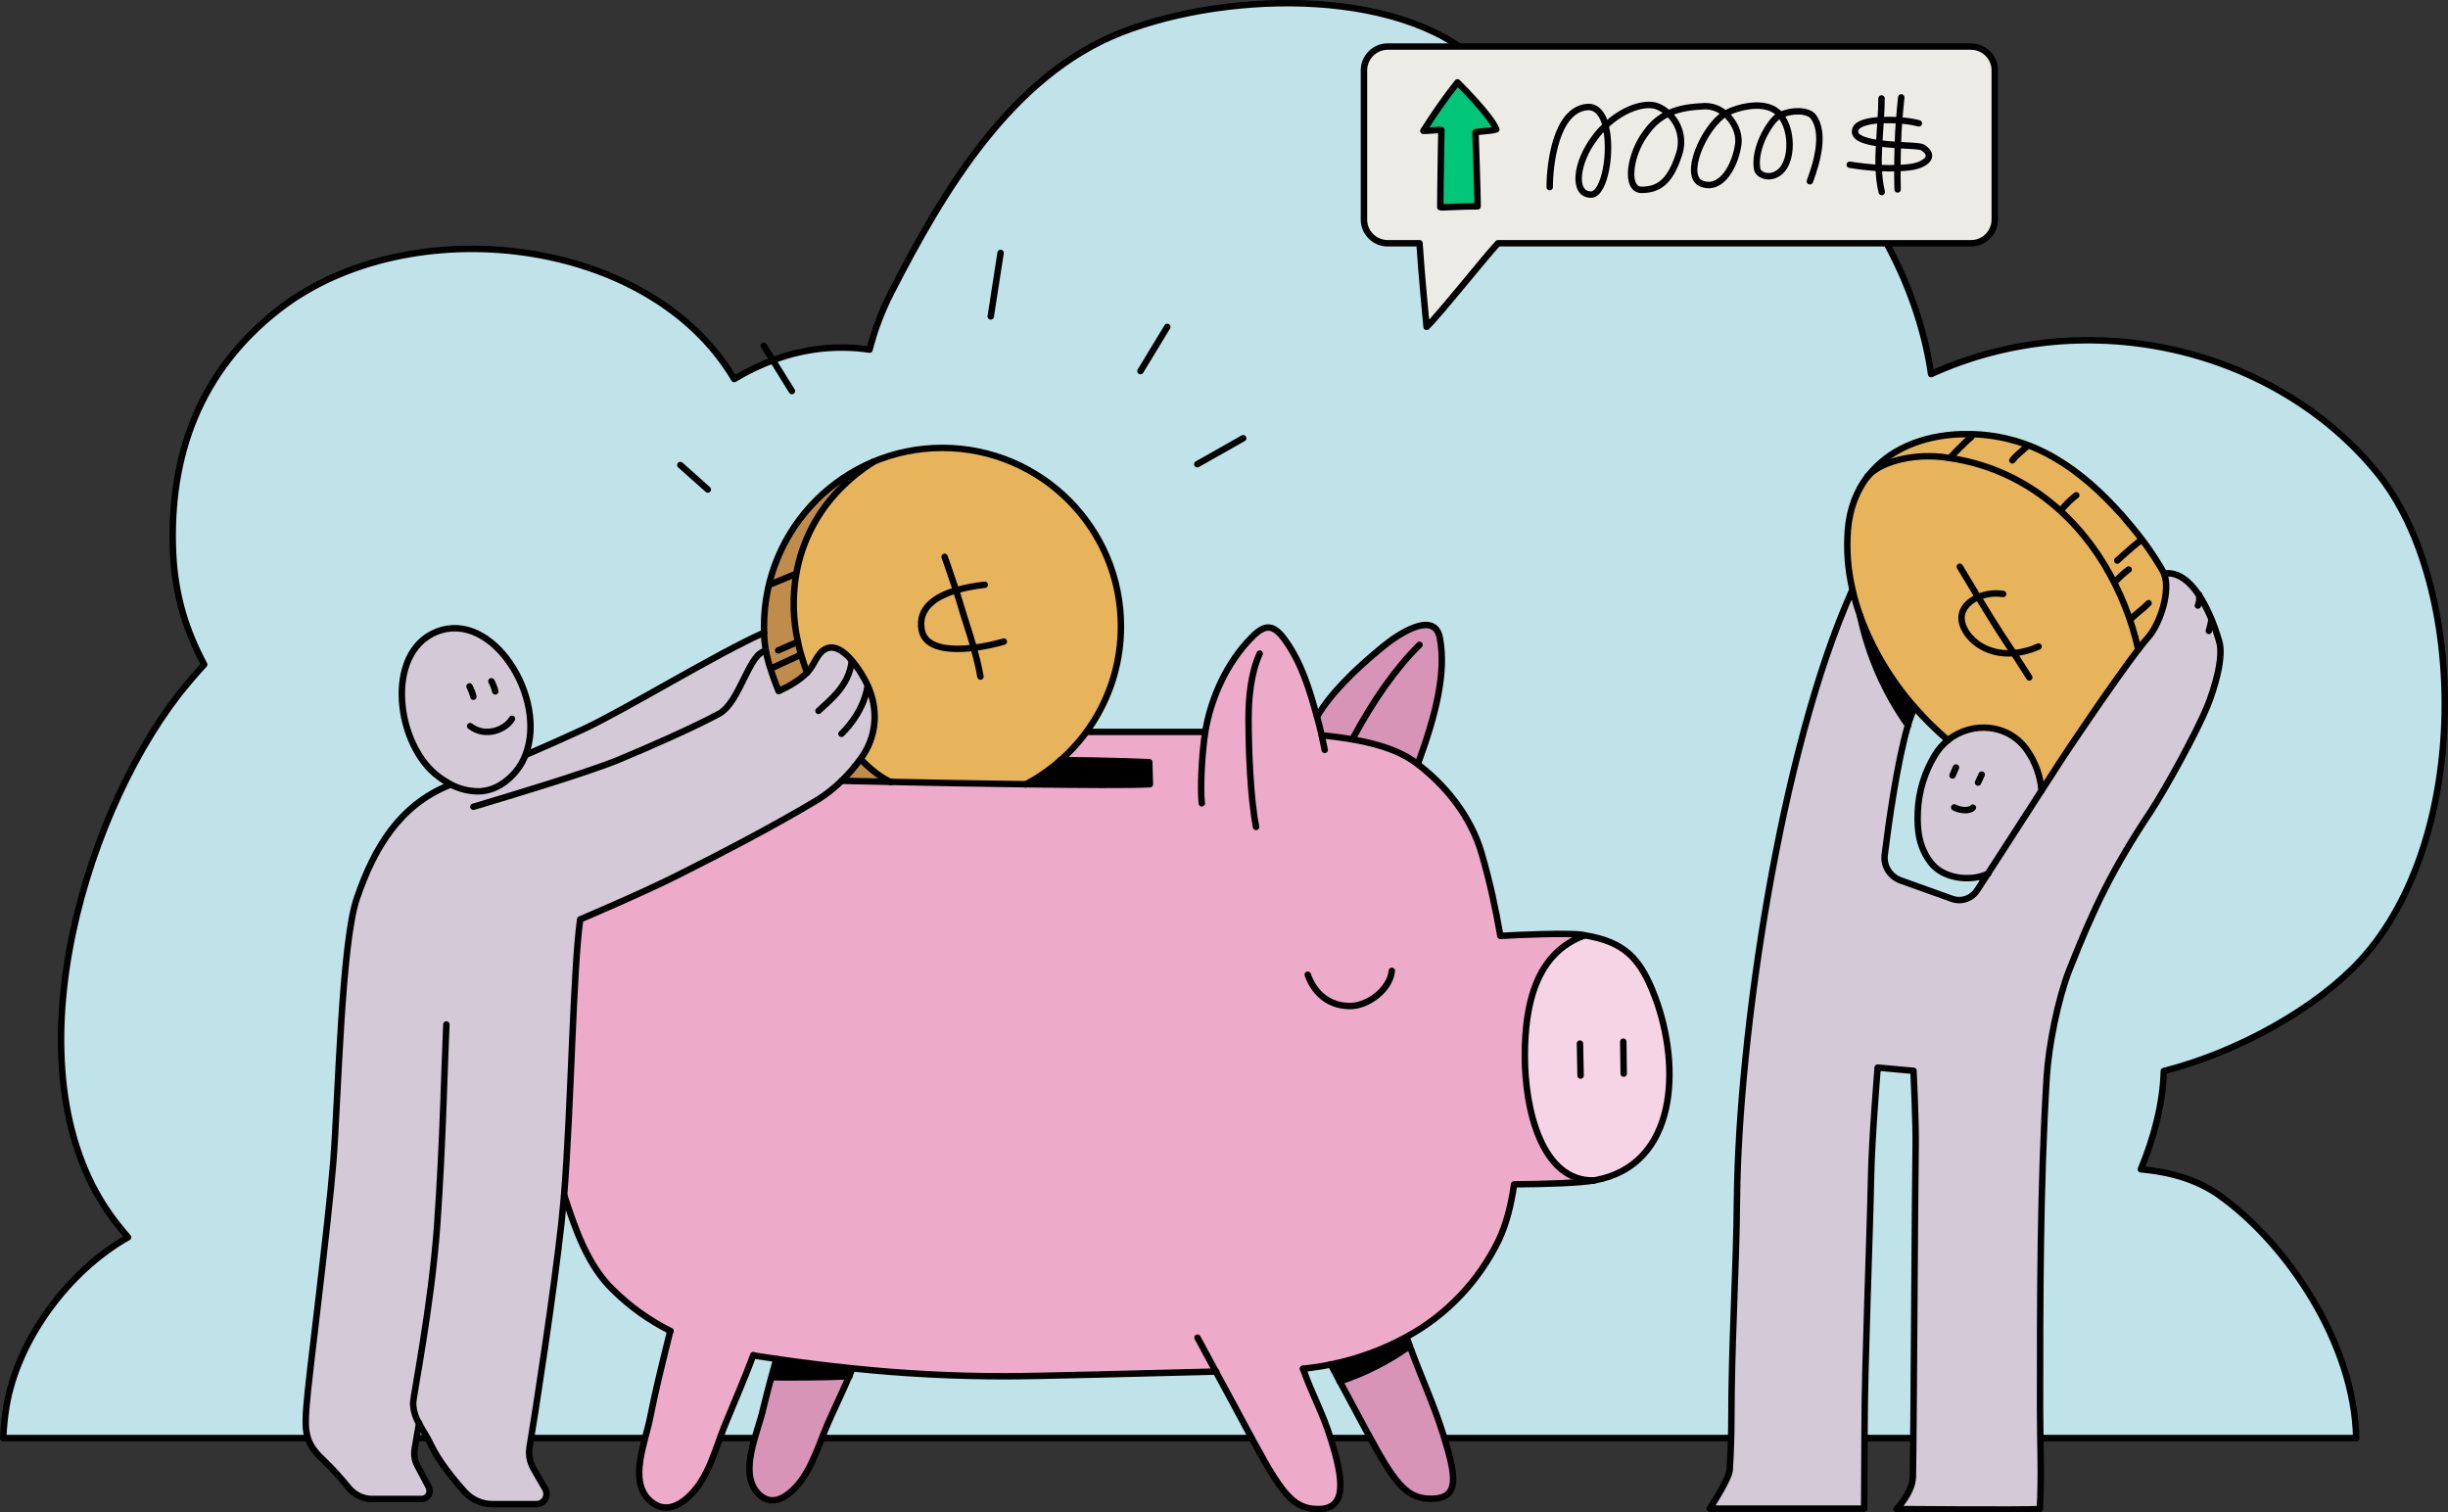 <?xml version="1.0" encoding="utf-8"?>
<!-- Generator: Adobe Illustrator 27.0.0, SVG Export Plug-In . SVG Version: 6.00 Build 0)  -->
<svg version="1.1" id="Layer_1" xmlns="http://www.w3.org/2000/svg" xmlns:xlink="http://www.w3.org/1999/xlink" x="0px" y="0px"
	 viewBox="0 0 1141.3 705" style="enable-background:new 0 0 1141.3 705;" xml:space="preserve">
<rect x="0" y="0" width="1141.3" height="705" fill="#333333" stroke="none"/>
<style type="text/css">
	.st0{fill:#C0E3E9;stroke:#000000;stroke-width:3;stroke-linecap:round;stroke-linejoin:round;}
	.st1{fill:#D3C9D7;}
	.st2{fill:#E7B45B;}
	.st3{fill:#ECEBE6;}
	.st4{fill:#F6D4E5;}
	.st5{fill:#EEABC9;}
	.st6{fill:#01C67A;}
	.st7{fill:#D794B6;}
	.st8{fill:#BF8C4B;}
	.st9{fill:none;stroke:#000000;stroke-width:3;stroke-linecap:round;stroke-linejoin:round;}
</style>
<g id="saving">
	<path class="st0" d="M900.3,174.4c-9.3-66.7-73.1-172.9-207.5-142.1C657.2-6,573.9-4.7,523.1,15c-51.5,20-83.4,74.1-107.5,121.2
		c-4.4,8.5-7.8,17.5-10.2,26.8c-14.8-2.2-30-0.6-44.1,4.6c-6.6,2.4-13,5.5-19,9.1c-39.6-67.1-151.8-79.4-212.1-32.6
		c-37,28.7-51.5,68.2-49.5,113.7c1,20.9,6.5,36.9,14.5,52c-4.1,4.4-8.1,9.2-12.1,14.2c-45.5,59-80.3,178.8-29.6,245.2
		c2,2.6,4,5.1,6.2,7.6C31.7,592.6,8.1,624.8,3,655.7c-0.8,4.9-1.3,9.8-1.5,14.7h1097c-0.8-44-32.3-91-64.3-113.5
		c-10.2-7.1-22.7-10.6-36.1-11.8c6-14.5,10.3-30.4,10.7-45.8c35.6-9.1,71.6-29.8,91.6-51.5c52-56.4,50.2-175.1,8.2-227
		C1061.6,162.8,973.9,140.9,900.3,174.4z"/>
	<path class="st1" d="M1025.3,277.4c3.7,5.6,6.9,13.1,9.3,21.3c2.3,7.6-2.3,22.3-5.4,30.1c-4.8,11.8-19.5,38.7-26.7,49.6
		c-17.3,26-26.3,44.5-37.8,73.7c-5.3,13.6-9.6,35.2-10.5,49.9c-3.1,50.9-3.1,103.4-3.1,154.3c0,16.4,0.8,30.7-0.1,47
		c-9.4,0.5-66.8,0-66.8,0s7.4-7.5,7.6-15c0.4-16.7,0.9-130.4,1.3-154.3c0.2-9.7-1-35-1-35l-16.6-1.4c0,0-2.8,33.6-3.1,51.7
		c-0.5,25.5-3,89.1-3,114.6c0,8.6-0.2,39.3-0.2,39.3h-72c0,0,8.9-13.5,9.3-18c0.5-7,0.8-17.5,0.8-24.4c0-34.1,2.3-68.2,2.6-102.2
		c0.8-75.8,20.2-208.7,53.6-283.3c0.9,4.1,2.1,8.1,3.5,12l0,0c3.9,18.4,11.5,35.8,22.4,51.1l0,0c-5,17-9,45.7-10.8,60.2
		c-0.7,5.2,2.4,10.2,7.3,12l24,8.6c4.4,1.6,9.3-0.1,11.8-4c1.4-2.2,3.1-4.8,5-7.7c7.4-11.4,17.4-27,24.9-38.6
		c3.8-5.8,6.9-10.7,8.7-13.5c6-9.2,25.5-38,36.4-52.3c1.9-2.5,3.5-4.5,4.8-5.9c5.5-6.3,10.5-21.6,7.3-29.6
		C1015.1,266.3,1020.6,270.4,1025.3,277.4z"/>
	<path class="st2" d="M1009,267.3c3.2,8-1.8,23.4-7.3,29.6c-1.2,1.4-2.9,3.5-4.8,5.9l0,0c-3.1-14-8.5-27.4-15.9-39.7l6.1-1.8
		c0,0,7-6.4,10.4-9l1-0.8c0.4,0.5,0.8,1.1,1.2,1.6C1003.1,257.6,1006.2,262.4,1009,267.3z"/>
	<path class="st2" d="M998.5,251.5l-1,0.8c-3.4,2.6-10.4,9-10.4,9l-6.1,1.8c-15.5-25.5-40-44.7-71.5-49.5l0.1-0.7
		c0,0,6.6-7.1,9.5-9.2v-1.2c29.3,0.6,51.2,16.6,70.3,38C992.6,244,995.7,247.7,998.5,251.5z"/>
	<path class="st2" d="M922.2,278.3c-6.2,2.7-10.3,8.3-5.8,15.8c4,6.5,12.2,11.1,22.3,10.3c-1.1-1.7-2.2-3.3-3-4.5
		C932.2,294.5,926.8,285.8,922.2,278.3z M996.9,302.8L996.9,302.8c-10.9,14.3-30.4,43.1-36.4,52.3c-1.8,2.8-5,7.7-8.7,13.5
		c-0.5-6.7-2.8-13.2-6.7-18.8c-8.5-12.4-25.6-13.8-36.9-4.8c-5.6-4.7-10.8-9.9-15.6-15.4l0,0c-11.1-12.5-19.7-26.9-25.5-42.6l0,0
		c-1.4-3.9-2.6-7.9-3.5-12l0,0c-2.2-9.1-2.9-18.6-2.2-27.9c0.8-10,4.1-18.3,9.1-24.9l0,0c5.6-6.5,19.8-10.7,34.5-9.1
		c1.5,0.2,2.9,0.3,4.3,0.6c31.5,4.7,56,24,71.5,49.5C988.4,275.4,993.8,288.8,996.9,302.8L996.9,302.8z"/>
	<path class="st1" d="M908.2,345c11.2-9,28.3-7.6,36.9,4.8c3.9,5.5,6.2,12,6.7,18.8c-7.5,11.6-17.5,27.2-24.9,38.6
		c-8.6,4.1-21.1,2.1-26.6-5s-6.6-15-6.2-24c0.4-9.3,3.2-18.4,8-26.3C903.7,349.3,905.8,347,908.2,345z"/>
	<path class="st2" d="M938.8,304.4c-10.1,0.8-18.4-3.8-22.3-10.3c-4.5-7.5-0.4-13.1,5.8-15.8c4.6,7.5,9.9,16.2,13.6,21.6
		C936.6,301.1,937.6,302.7,938.8,304.4z"/>
	<path class="st3" d="M884.7,78.4c2.5-0.1,4.9-0.3,7.3-0.7c5.4-1,11.1-4.8,4.4-9c-1-0.7-6-0.8-11.6-1.1c0.1-3.8,0.3-7.7,0.6-11.5
		c-2.9-0.2-5.8-0.2-8.7-0.1c-5.6,0.3-10.6,1.5-11.6,4.1c-1.5,4,4,5.7,10.8,6.7c-0.2,3.9-0.4,7.7-0.2,11.4
		C878.8,78.5,881.8,78.6,884.7,78.4z M748.5,58.6c-1.8,1.7-3.4,3.5-4.9,5.4c-9,11.7-10.6,26.8-1.7,26.6
		C748.1,90.5,751.7,70.5,748.5,58.6z M777.8,52.9c-3.9,1.9-7.4,4.7-10,8.2c-8.3,10.6-10.2,27.3-2.5,27.3s13.3-3.4,17.4-16.3
		C785.2,65.3,783.2,57.7,777.8,52.9L777.8,52.9z M804.3,53c-10,6-20.1,29.4-10.8,32.6c9.6,3.4,15.7-9.5,16.9-18.4
		C811.2,62,808.4,56.5,804.3,53z M830,53.7c-1,0.5-2,1.1-2.8,1.9c-3.9,4-9.4,14.6-8.1,23c0.5,3.2,6.4,5.4,11,1.1
		C835.6,74.8,835.9,60.7,830,53.7L830,53.7z M930.1,32.8v69.6c0,6.1-4.9,11-11,11H698.6c-6.2,6.6-27.8,33.8-33.3,39
		c0,0-2.5-26-3.3-39h-14.9c-6.1,0-11.1-4.9-11.1-11V32.8c0-6.1,5-11.1,11.1-11.1h272C925.2,21.7,930.1,26.7,930.1,32.8z M688,61.6
		c3.2-0.7,7-0.5,9.7-1.4c-2.8-6.8-18.1-21.9-18.1-21.9c-5.8,7.2-11.1,14.8-15.9,22.6c2.8,0,5.6-0.4,8.4-0.4c0,0-0.5,25.9-0.5,36
		c0.4,0.4,10.2-0.5,17.5-0.5C689,90.3,688,61.6,688,61.6z"/>
	<path class="st2" d="M919.1,202.4v1.2c-2.9,2.2-9.5,9.2-9.5,9.2l-0.1,0.7c-1.4-0.2-2.9-0.4-4.3-0.6c-14.7-1.5-28.9,2.6-34.5,9.1
		c9.6-12.6,25.7-19.1,43.6-19.8C915.9,202.4,917.5,202.4,919.1,202.4z"/>
	<path class="st3" d="M896.5,68.8c6.7,4.2,1,8-4.4,9c-2.4,0.4-4.9,0.6-7.3,0.7c0-3.6,0.1-7.2,0.2-10.8
		C890.5,68,895.5,68.1,896.5,68.8z"/>
	<path d="M892.6,329.7L892.6,329.7c-1.2,2.8-2.3,5.6-3.1,8.5l0,0c-10.8-15.4-18.4-32.7-22.4-51.1
		C872.9,302.7,881.6,317.2,892.6,329.7z"/>
	<path class="st3" d="M885.4,56.2c-0.3,3.8-0.5,7.6-0.6,11.5c-2.9-0.2-6-0.4-8.8-0.8c0.2-3.6,0.5-7.2,0.7-10.8
		C879.6,55.9,882.6,56,885.4,56.2z"/>
	<path class="st3" d="M884.9,67.6c-0.1,3.6-0.2,7.2-0.2,10.8c-2.9,0.1-5.9,0-8.9-0.1c-0.1-3.7,0-7.6,0.2-11.4
		C878.9,67.2,882,67.5,884.9,67.6z"/>
	<path class="st3" d="M876.8,56.1c-0.2,3.5-0.5,7.2-0.7,10.8c-6.8-0.9-12.3-2.7-10.8-6.7C866.2,57.5,871.1,56.4,876.8,56.1z"/>
	<path class="st3" d="M830,53.7c5.9,7,5.6,21.1,0.2,26.1c-4.7,4.3-10.5,2-11-1.1c-1.4-8.4,4.2-19,8.1-23
		C828.1,54.8,829,54.1,830,53.7z"/>
	<path class="st3" d="M804.3,53c4.1,3.5,6.8,9,6.1,14.3c-1.2,8.9-7.3,21.8-16.9,18.4C784.2,82.4,794.4,59.1,804.3,53z"/>
	<path class="st3" d="M777.8,52.9c5.4,4.8,7.3,12.4,4.9,19.3c-4.2,12.9-9.7,16.3-17.4,16.3s-5.8-16.7,2.6-27.3
		C770.5,57.6,773.9,54.8,777.8,52.9z"/>
	<path class="st4" d="M771.8,465.3c11.7,31.5,10.8,78.1-28.6,85c-24.5,0.6-32.3-33.3-32.3-58s5.5-48,27.7-56.2V436
		C757.5,439.1,764.9,446.7,771.8,465.3z"/>
	<path class="st3" d="M748.5,58.6c3.2,11.9-0.4,31.9-6.6,32.1c-8.9,0.2-7.3-14.9,1.7-26.6C745.1,62,746.8,60.2,748.5,58.6z"/>
	<path class="st5" d="M616.2,342.8c21.3,2.1,35.2,6.3,43.8,12.8c13.3,9.9,25.6,24.5,30.8,42.7c3.6,12.5,6.4,25.2,8.6,38.1
		c8-0.5,31.8-1.5,38.3-0.5l0.9,0.2v0.1c-22.2,8.2-27.7,31.5-27.7,56.2s7.8,58.6,32.3,58c-6.9,1.2-21.8,1.6-37.3,1.8
		c-1.4,9.8-3.7,18.6-7,25.7c-9.3,19.4-24.4,35.3-43.3,45.5c-11,6-22.9,10.4-35.2,12.8c-4.2,0.9-8.5,1.5-12.9,2
		c4.5,12.8,9,19.9,13,32.9c5.9,18.8,7.6,32.5-5.9,32.5s-18.6-10-36.2-42.7c-2.9-5.5-7.5-13.9-11.5-21.3c-33.2,0.8-82.9,2.1-98.2,2.2
		c-23.9,0.1-47.7-1.2-71.4-3.7c-11.8-1.2-23.6-2.7-35.5-4.4c-3.3-0.5-6.6-1-9.9-1.5l-0.9-0.3c-4.1,11.2-10,24.6-13.7,33.8
		c-4.2,10.6-7.2,22.9-15.4,31.2c-5.8,5.9-12.9,8.9-19.5,2.5c-9.6-9.3-1.5-27.5,0.6-38.8c2-10.4,6.1-27.2,9.3-39.9
		c-9.8-4.9-18.7-11.3-26.6-19c-12-11.5-17.8-28.5-23-44.4c3.3-41.4,4.2-105.5,7.5-128.5c0,0,29.7-12.6,45.5-20.6
		c22.3-11.2,44.9-23,65.6-35.4c3.9-2.5,7.5-5.4,10.8-8.6c0,0,9.2,0.2,23,0.5l0,0c16.8,0.4,40.6,0.8,62.8,1.1c25.5,0.3,49,0.5,58,0
		l-0.3-10.2c-14.9-0.7-41.4-1-41.4-1l0,0c4.7-4.1,8.9-8.8,12.6-13.8l0.7,0.5h54.1c2.7-16.1,10.2-32.5,21.7-44.1
		c6.1-6.2,10-6.3,15.4,1.1c7.8,10.8,11.5,23.2,15,35.9C614.8,336.9,615.6,340.1,616.2,342.8z"/>
	<path class="st6" d="M697.6,60.3c-2.7,0.9-6.5,0.7-9.7,1.4c0,0,1,28.7,1,34.5c-7.2,0-17.1,0.8-17.5,0.5c0-10.1,0.5-36,0.5-36
		c-2.8,0-5.6,0.4-8.4,0.4c4.9-7.8,10.2-15.4,16-22.5C679.5,38.4,694.9,53.5,697.6,60.3z"/>
	<path class="st7" d="M673.1,669.6c5.8,18.8,7.6,29.2-5.9,29.2s-18.6-10-36.1-42.7l-6.5-12.1c11.6-3.8,22.6-9.4,32.6-16.5l0,0
		C662.6,642.4,668.2,653.8,673.1,669.6z"/>
	<path class="st7" d="M671.3,297.4c3,16-1.8,35.5-10,57.9l-1.3,0.3c-8.6-6.5-22.5-10.7-43.8-12.8c-0.6-2.8-1.4-5.9-2.2-8.8
		c6.3-10.7,17.1-21.5,30.8-32.7C650.6,296.6,668.7,283.8,671.3,297.4z"/>
	<path d="M657.2,627.4L657.2,627.4c-10,7.1-21,12.7-32.6,16.6l-4.2-7.9c12.3-2.5,24.2-6.8,35.2-12.8l0.4,0.8
		C656.4,625.2,656.8,626.3,657.2,627.4z"/>
	<path d="M535.8,355.4l0.3,10.2c-8.9,0.5-32.5,0.3-58,0c5.9-3.1,11.3-6.9,16.3-11.2l0,0C494.4,354.4,520.9,354.7,535.8,355.4z"/>
	<path class="st2" d="M445.6,275.2c-9.3,2.8-17.9,8.2-16,18.5c1.6,8.7,13.4,9.6,24.3,8.3c-2-7.2-4.5-14.1-6.6-21.5
		C447,279.2,446.3,277.3,445.6,275.2z M522.7,291.9c0,31-17.2,59.4-44.7,73.8c-22.2-0.3-45.9-0.8-62.8-1.1l0,0
		c-3-1-10.1-6.2-13.9-10.5l-0.3-0.2c0.5-0.7,1-1.4,1.5-2.2c6.5-10.2,6.9-23.2,0.4-34.9c-1.7-3.1-3.6-6-5.9-8.7
		c-3-3.6-6.7-6.5-10.2-6.1c-5,0.6-6.6,6.2-9.1,9.7c-0.5,0.7-1,1.3-1.6,1.9c-1.1-2.8-2-5.6-2.8-8.4c-0.6-2-1.1-4-1.5-6
		c-2.3-10.3-2.6-21-0.8-31.4c2.6-15.5,10.1-29.7,21.2-40.7c4.5-4.5,9.4-8.4,14.8-11.8l-0.1-0.2c42.4-17.9,91.3,2,109.2,44.4
		C520.5,269.8,522.7,280.8,522.7,291.9L522.7,291.9z"/>
	<path class="st2" d="M447.4,280.6c2.2,7.3,4.6,14.3,6.6,21.5c-11,1.3-22.7,0.4-24.3-8.3c-1.9-10.3,6.6-15.7,16-18.5
		C446.3,277.3,447,279.2,447.4,280.6z"/>
	<path class="st8" d="M401.4,354c3.8,4.3,10.9,9.6,13.9,10.5c-13.8-0.3-23-0.5-23-0.5c3.2-3.1,6.2-6.6,8.8-10.2L401.4,354z"/>
	<path class="st8" d="M407.1,215.2l0.1,0.2c-5.3,3.4-10.3,7.3-14.8,11.8c-11.2,11-18.6,25.2-21.2,40.7l-0.5-0.1l-11.7,4.8l-0.4-0.1
		C364.7,246.7,382.7,225.5,407.1,215.2z"/>
	<path class="st1" d="M263,557.1c-0.4,4.5-0.8,8.7-1.2,12.6c-3.6,32.9-12.1,88.3-14.9,104.9c-0.6,3.4,0.1,7,1.8,10l5.3,9.2
		c1.5,2.1,0.9,5.1-1.2,6.5c-0.8,0.5-1.7,0.8-2.7,0.8h-20.6c-4.9,0-9.5-2.1-12.8-5.7c-5-5.5-12.2-14.2-15.8-22
		c-1.5-3.3-3.8-6.6-5.6-10l-2,12.2c-0.4,2.6,0,5.2,1.2,7.5l5.3,10c1.1,1.8,0.5,4.1-1.3,5.2c-0.6,0.4-1.3,0.5-2,0.5h-23.3
		c-4.2-0.1-8.1-2.1-10.7-5.3c-3.7-4.6-7.7-9-12-13.1c-8.3-7.8-8.4-13.6-7.6-25.1c0.8-11.1,10.2-84.5,12.5-113.8s3.9-102.1,11-122.8
		c8.2-23.9,20.1-43.3,43.1-52.7l0.4-0.7c4.2,2.4,8.9,3.6,13.7,3.5l0.4,6c11.6-3.4,49.7-14.9,64.5-21c11.9-4.9,35.4-15.2,46.7-21.4
		c9.8-5.3,13.9-28.7,21.8-29.2c0.6,2.8,1.3,5.5,2.1,8.2c1.8,5.7,3.8,10.5,3.8,10.5c4.4-1.9,9.8-4.9,13.3-8.7
		c0.6-0.6,1.1-1.2,1.6-1.9c2.4-3.5,4.1-9.1,9.1-9.7c3.6-0.4,7.2,2.5,10.2,6.1c2.2,2.7,4.2,5.6,5.9,8.7c6.5,11.7,6,24.7-0.4,34.9
		c-0.5,0.7-0.9,1.5-1.5,2.2c-2.6,3.7-5.5,7.1-8.8,10.2c-3.2,3.3-6.8,6.2-10.7,8.7C361,385,338.3,396.8,316.1,408
		c-15.7,7.9-45.5,20.6-45.5,20.6C267.3,451.6,266.4,515.7,263,557.1z"/>
	<path d="M397.4,638v0.2c-0.5,1.2-0.9,2.3-1.4,3.4c-12,0.4-24,0.6-36.2,0.5l-0.2-0.1c0.8-2.8,1.5-5.6,2.4-8.5
		C373.7,635.3,385.5,636.7,397.4,638z"/>
	<path class="st7" d="M396,641.6c-3.6,8.4-7.4,16.1-10.1,22.4c-4.4,10.2-7.8,22.3-15.5,30c-5.5,5.5-12,8.1-17.5,1.5
		c-8-9.7,0.3-27.2,2.9-38.3c1-4.2,2.4-9.5,3.9-15.2l0.2,0.1C371.9,642.2,383.9,642,396,641.6z"/>
	<path class="st8" d="M373.5,305.2c0.8,2.8,1.7,5.6,2.8,8.4c-3.5,3.7-8.9,6.7-13.3,8.7c0,0-2-4.8-3.8-10.5l0.4-0.1l13.7-6.3
		L373.5,305.2z"/>
	<path class="st8" d="M373.5,305.2l-0.3,0.1l-13.7,6.3l-0.4,0.1c-0.9-2.7-1.6-5.4-2.1-8.2l5.8-0.3l9.2-4
		C372.4,301.2,372.9,303.2,373.5,305.2z"/>
	<path class="st8" d="M372,299.2l-9.2,4l-5.8,0.3c-0.4-2.8-0.7-5.7-0.8-8.6c0-1,0-2,0-3c0-6.6,0.7-13.1,2.3-19.5l0.4,0.1l11.7-4.8
		l0.5,0.1C369.4,278.2,369.7,288.9,372,299.2z"/>
	<path class="st1" d="M356.3,294.9c0.1,2.9,0.3,5.7,0.8,8.6c-7.9,0.5-12,23.8-21.8,29.2c-11.3,6.2-34.8,16.5-46.7,21.4
		c-14.7,6.1-52.9,17.5-64.5,21l-0.4-6c3.9-0.2,7.6-1.5,10.8-3.7c0.3-0.2,0.7-0.5,1-0.7c4.3-3.2,7.7-7.6,9.6-12.6
		c9.2-3.9,18.6-8.1,27.1-12.1C292.1,330.5,334.9,304.3,356.3,294.9z"/>
	<path class="st1" d="M203.6,294.4c26-10.4,51.7,31.1,41.5,57.4c-1.9,5-5.3,9.4-9.6,12.6c-0.3,0.3-0.7,0.5-1,0.7
		c-3.2,2.2-6.9,3.5-10.8,3.7c-4.8,0.1-9.6-1.2-13.8-3.6c-1.7-0.9-3.4-2-5-3.2C184.8,347.8,179,304.3,203.6,294.4z"/>
	<path class="st9" d="M381.6,331.4c5.2-4.9,14.3-11.7,15.5-23.3"/>
	<path class="st9" d="M392.3,342.1c0,0,10.2-9.2,12.2-22.3"/>
	<path class="st9" d="M468,299.1c-4.6,1.3-9.3,2.3-14,2.9c-11,1.3-22.7,0.4-24.3-8.3c-1.9-10.3,6.6-15.7,16-18.5
		c4.4-1.3,8.9-2.1,13.4-2.6"/>
	<path class="st9" d="M457.1,315.4c-0.8-4.5-1.9-9-3.1-13.4c-2-7.2-4.5-14.1-6.6-21.5c-0.4-1.3-1-3.2-1.7-5.4
		c-2.2-6.7-5.3-15.5-5.3-15.5"/>
	<path class="st9" d="M208.1,477.6c-0.8,15.9-1.5,54-4.3,93.9c-2.8,38.2-11.1,78.7-11.2,82.8c0.1,3.2,1.1,6.4,2.7,9.2
		c1.8,3.4,4.1,6.7,5.6,10c3.7,7.8,10.8,16.5,15.8,22c3.3,3.6,7.9,5.7,12.8,5.7h20.6c2.6,0,4.7-2.1,4.7-4.7c0-0.9-0.3-1.9-0.8-2.7
		l-5.3-9.2c-1.7-3-2.4-6.6-1.8-10c2.8-16.6,11.3-72,14.9-104.9c0.4-3.9,0.8-8.1,1.2-12.6c3.3-41.4,4.2-105.5,7.5-128.5
		c0,0,29.7-12.6,45.5-20.6c22.3-11.2,44.9-23,65.6-35.4c3.9-2.5,7.5-5.4,10.8-8.6c3.2-3.1,6.2-6.6,8.8-10.2c0.5-0.7,1-1.4,1.5-2.2
		c6.5-10.2,6.9-23.2,0.4-34.9c-1.7-3.1-3.6-6-5.9-8.7c-3-3.6-6.7-6.5-10.2-6.1c-5,0.6-6.6,6.2-9.1,9.7c-0.5,0.7-1,1.3-1.6,1.9
		c-3.5,3.7-8.9,6.7-13.3,8.7c0,0-2-4.8-3.8-10.5c-0.9-2.7-1.6-5.4-2.1-8.2c-7.9,0.5-12,23.8-21.8,29.2
		c-11.3,6.2-34.8,16.5-46.7,21.4c-14.7,6.1-52.9,17.5-64.5,21l-3.4,1"/>
	<path class="st9" d="M209.5,366c-23,9.3-34.9,28.8-43.1,52.7c-7.2,20.8-8.7,93.5-11,122.8s-11.8,102.7-12.5,113.8
		c-0.9,11.5-0.8,17.3,7.6,25.1c4.3,4.1,8.3,8.5,12,13.1c2.6,3.2,6.5,5.2,10.7,5.3h23.3c2.1,0,3.8-1.7,3.8-3.7c0-0.7-0.2-1.4-0.5-2
		l-5.3-10c-1.2-2.3-1.6-4.9-1.2-7.5l2.1-12.2"/>
	<path class="st9" d="M356.3,294.9c-21.4,9.4-64.2,35.6-84,44.9c-8.6,4-17.9,8.1-27.1,12.1"/>
	<path class="st9" d="M223.6,368.9c3.9-0.2,7.6-1.5,10.8-3.7c0.3-0.2,0.7-0.5,1-0.7c4.3-3.2,7.7-7.6,9.6-12.6
		c10.3-26.4-15.3-67.8-41.4-57.4c-24.6,9.8-18.9,53.4,1.2,67.8c1.6,1.2,3.3,2.2,5,3.2C214,367.8,218.8,369,223.6,368.9z"/>
	<path class="st9" d="M219.2,338.5c7.1,5.5,16.5,1.7,19.5-3.4"/>
	<path class="st9" d="M230.9,322.3c-0.4-1.7-1-3.2-1.8-4.7"/>
	<path class="st9" d="M415.3,364.5c16.8,0.4,40.6,0.8,62.8,1.1c25.5,0.3,49,0.5,58,0l-0.3-10.3c-14.9-0.7-41.4-1-41.4-1"/>
	<path class="st9" d="M392.3,364c0,0,9.2,0.2,23,0.5"/>
	<path class="st9" d="M648.9,452.6c-0.9,8.9-11.4,16.5-19.6,16.4c-11.3-0.1-17.2-7.7-19.6-14.6"/>
	<path class="st9" d="M561.9,341.2h-54.1"/>
	<path class="st9" d="M607.5,638.1c4.3-0.5,8.7-1.1,12.9-2c12.3-2.5,24.2-6.8,35.2-12.8c18.9-10.2,34-26.2,43.3-45.5
		c3.3-7.1,5.6-15.8,7-25.7c15.5-0.1,30.4-0.6,37.3-1.8c39.3-6.9,40.3-53.5,28.6-85c-6.9-18.6-14.3-26.2-33.1-29.3l-0.9-0.2
		c-6.5-1-30.4,0-38.3,0.5c-2.2-12.8-5-25.5-8.6-38c-5.2-18.2-17.5-32.8-30.8-42.7c-8.6-6.5-22.5-10.7-43.8-12.8"/>
	<path class="st9" d="M352,632c3.3,0.5,6.6,1,9.9,1.5c11.8,1.7,23.7,3.2,35.5,4.4c23.7,2.5,47.6,3.7,71.4,3.7
		c15.3,0,64.9-1.4,98.2-2.2"/>
	<path class="st9" d="M359.8,642.1c12.1,0.1,24.2,0,36.2-0.5l0,0"/>
	<path class="st9" d="M263,557.1L263,557.1c5.2,15.9,11,33,23,44.4c7.8,7.7,16.8,14.1,26.6,19"/>
	<line class="st9" x1="736.9" y1="501.4" x2="736.6" y2="486.5"/>
	<path class="st9" d="M743.2,550.3c-24.5,0.6-32.3-33.3-32.3-58s5.5-48,27.7-56.2"/>
	<path class="st9" d="M351.2,631.7c-4.1,11.2-10,24.6-13.7,33.8c-4.2,10.6-7.2,22.9-15.4,31.2c-5.8,5.9-12.9,8.9-19.5,2.5
		c-9.6-9.3-1.5-27.5,0.6-38.8c2-10.4,6.1-27.2,9.3-39.9"/>
	<path class="st9" d="M397.3,638.2c-0.5,1.2-0.9,2.3-1.4,3.4c-3.6,8.4-7.4,16.1-10.1,22.4c-4.4,10.2-7.8,22.3-15.5,30
		c-5.5,5.5-12,8.1-17.5,1.5c-8-9.7,0.3-27.2,2.9-38.3c1-4.2,2.4-9.5,3.9-15.2c0.8-2.8,1.5-5.6,2.4-8.5"/>
	<path class="st9" d="M607.5,638.1c4.5,12.8,9,19.9,13,32.9c5.9,18.8,7.6,32.5-5.9,32.5s-18.6-10-36.2-42.7
		c-2.9-5.5-7.5-13.9-11.5-21.3c-4.7-8.6-8.6-15.9-8.6-15.9"/>
	<path class="st9" d="M656,624c0.4,1.1,0.8,2.2,1.2,3.3c5.4,15,11,26.5,15.9,42.2c5.8,18.8,7.6,29.2-5.9,29.2s-18.6-10-36.1-42.7
		l-6.5-12.1l-4.2-7.9l0,0"/>
	<line class="st9" x1="757" y1="500.5" x2="756.8" y2="485.6"/>
	<path class="st9" d="M624.6,644c11.6-3.8,22.6-9.4,32.6-16.5"/>
	<path class="st9" d="M560.3,374.5c-0.8-8,0.1-21.6,1.1-29.6c0.2-1.2,0.3-2.5,0.5-3.7c2.7-16.1,10.2-32.5,21.7-44.1
		c6.1-6.2,10-6.3,15.4,1.1c7.8,10.8,11.5,23.2,15,35.9c0.8,2.8,1.6,6,2.2,8.8c0.8,3.8,1.4,6.7,1.4,6.7"/>
	<path class="st9" d="M585.6,385.5c-2.7-14-3.5-36.3-3.5-50.6c0-9.8,1.1-21.2,5.2-30.2"/>
	<path class="st9" d="M614,334.1c6.3-10.7,17.1-21.5,30.8-32.7c5.8-4.8,24-17.6,26.5-3.9c3,16-1.8,35.5-10,57.9"/>
	<path class="st9" d="M630.9,343.9c9.4-17.4,19.6-32.1,30.9-43.3"/>
	<path class="st9" d="M357,303.5c-0.4-2.8-0.7-5.7-0.8-8.6c0-1,0-2,0-3c0.1-46,37.4-83.2,83.3-83.1s83.2,37.4,83.1,83.3
		c0,30.9-17.2,59.2-44.5,73.6"/>
	<path class="st9" d="M376.3,313.6c-1.1-2.8-2-5.6-2.8-8.4c-0.6-2-1.1-4-1.5-6c-2.3-10.3-2.6-21-0.8-31.4
		c2.6-15.5,10.1-29.7,21.2-40.7c4.5-4.5,9.4-8.4,14.8-11.8"/>
	<path class="st9" d="M401.4,354c3.8,4.3,10.9,9.6,13.9,10.5l0,0"/>
	<line class="st9" x1="359" y1="272.5" x2="370.6" y2="267.7"/>
	<line class="st9" x1="359.5" y1="311.6" x2="373.2" y2="305.3"/>
	<line class="st9" x1="362.8" y1="303.2" x2="372" y2="299.2"/>
	<path class="st9" d="M220.7,324.8c-0.4-1.7-1-3.2-1.8-4.8"/>
	<line class="st9" x1="924.8" y1="409.7" x2="923.7" y2="409.1"/>
	<path class="st9" d="M892.6,329.7c-1.2,2.8-2.3,5.6-3.1,8.5c-5,17-9,45.7-10.8,60.2c-0.7,5.2,2.4,10.2,7.3,12l24,8.6
		c4.4,1.6,9.3-0.1,11.8-4c1.4-2.2,3.1-4.8,5-7.7c7.4-11.4,17.4-27,24.9-38.6c3.8-5.8,6.9-10.7,8.7-13.5c6-9.2,25.5-38,36.4-52.3
		c1.9-2.5,3.5-4.5,4.8-5.9c5.5-6.3,10.5-21.6,7.3-29.6c6.1-1,11.7,3.1,16.4,10.2c3.7,5.6,6.9,13.1,9.3,21.3
		c2.3,7.6-2.3,22.3-5.4,30.1c-4.8,11.8-19.5,38.7-26.7,49.6c-17.3,26-26.3,44.5-37.8,73.7c-5.3,13.6-9.6,35.2-10.5,49.9
		c-3.1,50.9-3.1,103.4-3.1,154.3c0,16.4,0.8,30.7-0.1,47c-9.4,0.5-66.8,0-66.8,0s7.4-7.5,7.6-15c0.4-16.7,0.9-130.4,1.3-154.3
		c0.2-9.7-1-35-1-35l-16.7-1.5c0,0-2.8,33.6-3.1,51.7c-0.5,25.5-3,89.1-3,114.6c0,8.6-0.2,39.3-0.2,39.3h-72c0,0,8.9-13.5,9.3-18
		c0.5-7,0.8-17.5,0.8-24.4c0-34.1,2.3-68.2,2.6-102.2c0.8-75.8,20.2-208.7,53.6-283.3"/>
	<path class="st9" d="M951.8,368.6c-0.5-6.7-2.8-13.2-6.7-18.8c-8.5-12.4-25.6-13.8-36.9-4.8c-2.4,2-4.5,4.3-6.1,7
		c-4.8,7.9-7.6,17-8,26.3c-0.4,9,0.6,16.8,6.2,24s18.1,9,26.6,5"/>
	<line class="st9" x1="922.2" y1="364.8" x2="923.9" y2="361.1"/>
	<line class="st9" x1="910.3" y1="361.5" x2="911.9" y2="357.8"/>
	<path class="st9" d="M919.8,376.5c-1.7,1.9-6.5,1.2-8.7-0.1"/>
	<path class="st9" d="M867.2,287.1c5.8,15.7,14.4,30.1,25.4,42.6l0,0c4.8,5.5,10,10.6,15.6,15.4l0,0"/>
	<path class="st9" d="M870.6,222.2c-5,6.6-8.3,14.9-9.1,24.9c-0.7,9.4,0,18.8,2.2,27.9l0,0c0.9,4.1,2.1,8.1,3.5,12"/>
	<path class="st9" d="M1009,267.3c-2.8-4.9-5.9-9.7-9.2-14.2c-0.4-0.5-0.8-1.1-1.2-1.6c-2.8-3.7-5.9-7.4-9.1-11.1
		c-19-21.4-41-37.3-70.3-38c-1.6,0-3.2,0-4.9,0c-17.9,0.6-34,7.1-43.6,19.8"/>
	<path class="st9" d="M867.2,287.1L867.2,287.1c3.9,18.4,11.5,35.8,22.4,51.1"/>
	<path class="st9" d="M996.9,302.8c-3.1-14-8.5-27.4-15.9-39.7c-15.5-25.5-40-44.7-71.5-49.5c-1.4-0.2-2.9-0.4-4.3-0.6
		c-14.7-1.5-28.9,2.6-34.5,9.1l0,0"/>
	<path class="st9" d="M950.4,301.4c-3.7,1.7-7.6,2.7-11.7,3.1c-10.1,0.8-18.4-3.8-22.3-10.3c-4.5-7.5-0.4-13.1,5.8-15.8
		c3.7-1.6,7.7-2.1,11.7-1.5"/>
	<path class="st9" d="M913.7,264.2c0,0,3.8,6.4,8.5,14.1c4.6,7.5,9.9,16.2,13.6,21.6c0.8,1.2,1.8,2.8,3,4.5
		c3.3,5.1,7.3,11.4,7.3,11.4"/>
	<path class="st9" d="M1029.8,294.1c0.5-1.5,0.8-3,1.1-4.5"/>
	<path class="st9" d="M1024.7,282.3c0.6-1.5,0.8-3.2,0.6-4.8c0-0.1,0-0.1,0-0.2"/>
	<path class="st9" d="M993.5,288.5c2.6-2.6,5.7-4.7,8.2-7.3"/>
	<path class="st9" d="M992.4,265.5c-2.1,1.6-4.1,3.4-5.9,5.3"/>
	<path class="st9" d="M997.5,252.3c-3.4,2.6-10.4,9-10.4,9"/>
	<path class="st9" d="M968,230.9c-2.4,1.8-4.5,3.9-6.5,6.2"/>
	<path class="st9" d="M945.2,207.9c-2.2,2.2-5.2,4.2-7,6.7"/>
	<path class="st9" d="M919.1,203.7c-2.9,2.2-9.5,9.2-9.5,9.2"/>
	<line class="st9" x1="558.2" y1="216.4" x2="579.6" y2="204.3"/>
	<line class="st9" x1="531.7" y1="173" x2="544.2" y2="152.4"/>
	<line class="st9" x1="330" y1="228.2" x2="317.2" y2="216.8"/>
	<line class="st9" x1="369.2" y1="182.3" x2="356.1" y2="161.2"/>
	<line class="st9" x1="461.9" y1="147.5" x2="466.5" y2="117.9"/>
	<path class="st9" d="M919,21.7H647c-6.1,0-11.1,5-11.1,11.1v69.6c0,6.1,5,11,11.1,11h14.8c0.8,13.1,3.3,39,3.3,39
		c5.6-5.3,27.2-32.5,33.3-39H919c6.1,0,11-5,11-11V32.8C930,26.7,925.1,21.8,919,21.7z"/>
	<path class="st9" d="M877.2,45.9c0,3.2-0.2,6.6-0.4,10.1s-0.5,7.2-0.7,10.8c-0.2,3.9-0.4,7.7-0.2,11.4c0.1,3.8,0.5,7.6,1.4,11.3"/>
	<path class="st9" d="M886.4,45.4c-0.4,3.6-0.7,7.2-1,10.8c-0.3,3.8-0.5,7.6-0.6,11.5c-0.1,3.6-0.2,7.2-0.2,10.8
		c0,3.3,0,6.5,0.1,9.8"/>
	<path class="st9" d="M894.6,57.5c-3-0.8-6.1-1.2-9.2-1.4c-2.9-0.2-5.8-0.2-8.7-0.1c-5.6,0.3-10.6,1.5-11.6,4.1
		c-1.5,4,4,5.7,10.8,6.7c2.9,0.4,5.9,0.6,8.8,0.8c5.7,0.3,10.6,0.5,11.6,1.1c6.7,4.2,1,8-4.4,9c-2.4,0.4-4.9,0.6-7.3,0.7
		c-2.9,0.1-5.9,0-8.9-0.1c-4.5-0.3-8.9-0.8-13.3-1.5"/>
	<path class="st9" d="M671.5,96.6c0-10.1,0.5-36,0.5-36c-2.8,0-5.6,0.4-8.4,0.4c4.9-7.8,10.2-15.4,15.9-22.6
		c0,0,15.4,15.1,18.1,21.9c-2.7,0.9-6.5,0.7-9.7,1.4c0,0,1,28.7,1,34.5C681.8,96.1,671.9,96.9,671.5,96.6z"/>
	<path class="st9" d="M830,53.7c5-2.5,13-2.6,15.5,0.8c5.3,7.5,1.9,20.4-1.7,30"/>
	<path class="st9" d="M830,53.7c5.9,7,5.6,21.1,0.2,26.1c-4.7,4.3-10.5,2-11-1.1c-1.4-8.4,4.2-19,8.1-23
		C828.1,54.8,829,54.1,830,53.7z"/>
	<path class="st9" d="M804.3,53c0.3-0.2,0.5-0.3,0.8-0.4c5.7-2.9,15-4.8,21-2c1.6,0.7,2.9,1.8,4,3.1"/>
	<path class="st9" d="M804.3,53c4.1,3.5,6.8,9,6.1,14.3c-1.2,8.9-7.3,21.8-16.9,18.4C784.2,82.4,794.4,59.1,804.3,53z"/>
	<path class="st9" d="M777.8,52.9c5.7-2.7,11.5-3.1,16.8-3.4c3.6-0.1,7.1,1.2,9.7,3.6"/>
	<path class="st9" d="M777.8,52.9c5.4,4.8,7.3,12.4,4.9,19.3c-4.2,12.9-9.7,16.3-17.4,16.3s-5.8-16.7,2.6-27.3
		C770.5,57.6,773.9,54.8,777.8,52.9z"/>
	<path class="st9" d="M748.5,58.6c8.3-7.9,18.3-11.1,24-9.1c2,0.8,3.8,1.9,5.3,3.4"/>
	<path class="st9" d="M748.5,58.6c3.2,11.9-0.4,31.9-6.6,32.1c-8.9,0.2-7.3-14.9,1.7-26.6C745.1,62,746.8,60.2,748.5,58.6z"/>
	<path class="st9" d="M722.5,87.2c0-10.4,2.8-35.9,17.4-37.3c4.5-0.4,7.3,3.3,8.7,8.6"/>
</g>
</svg>
